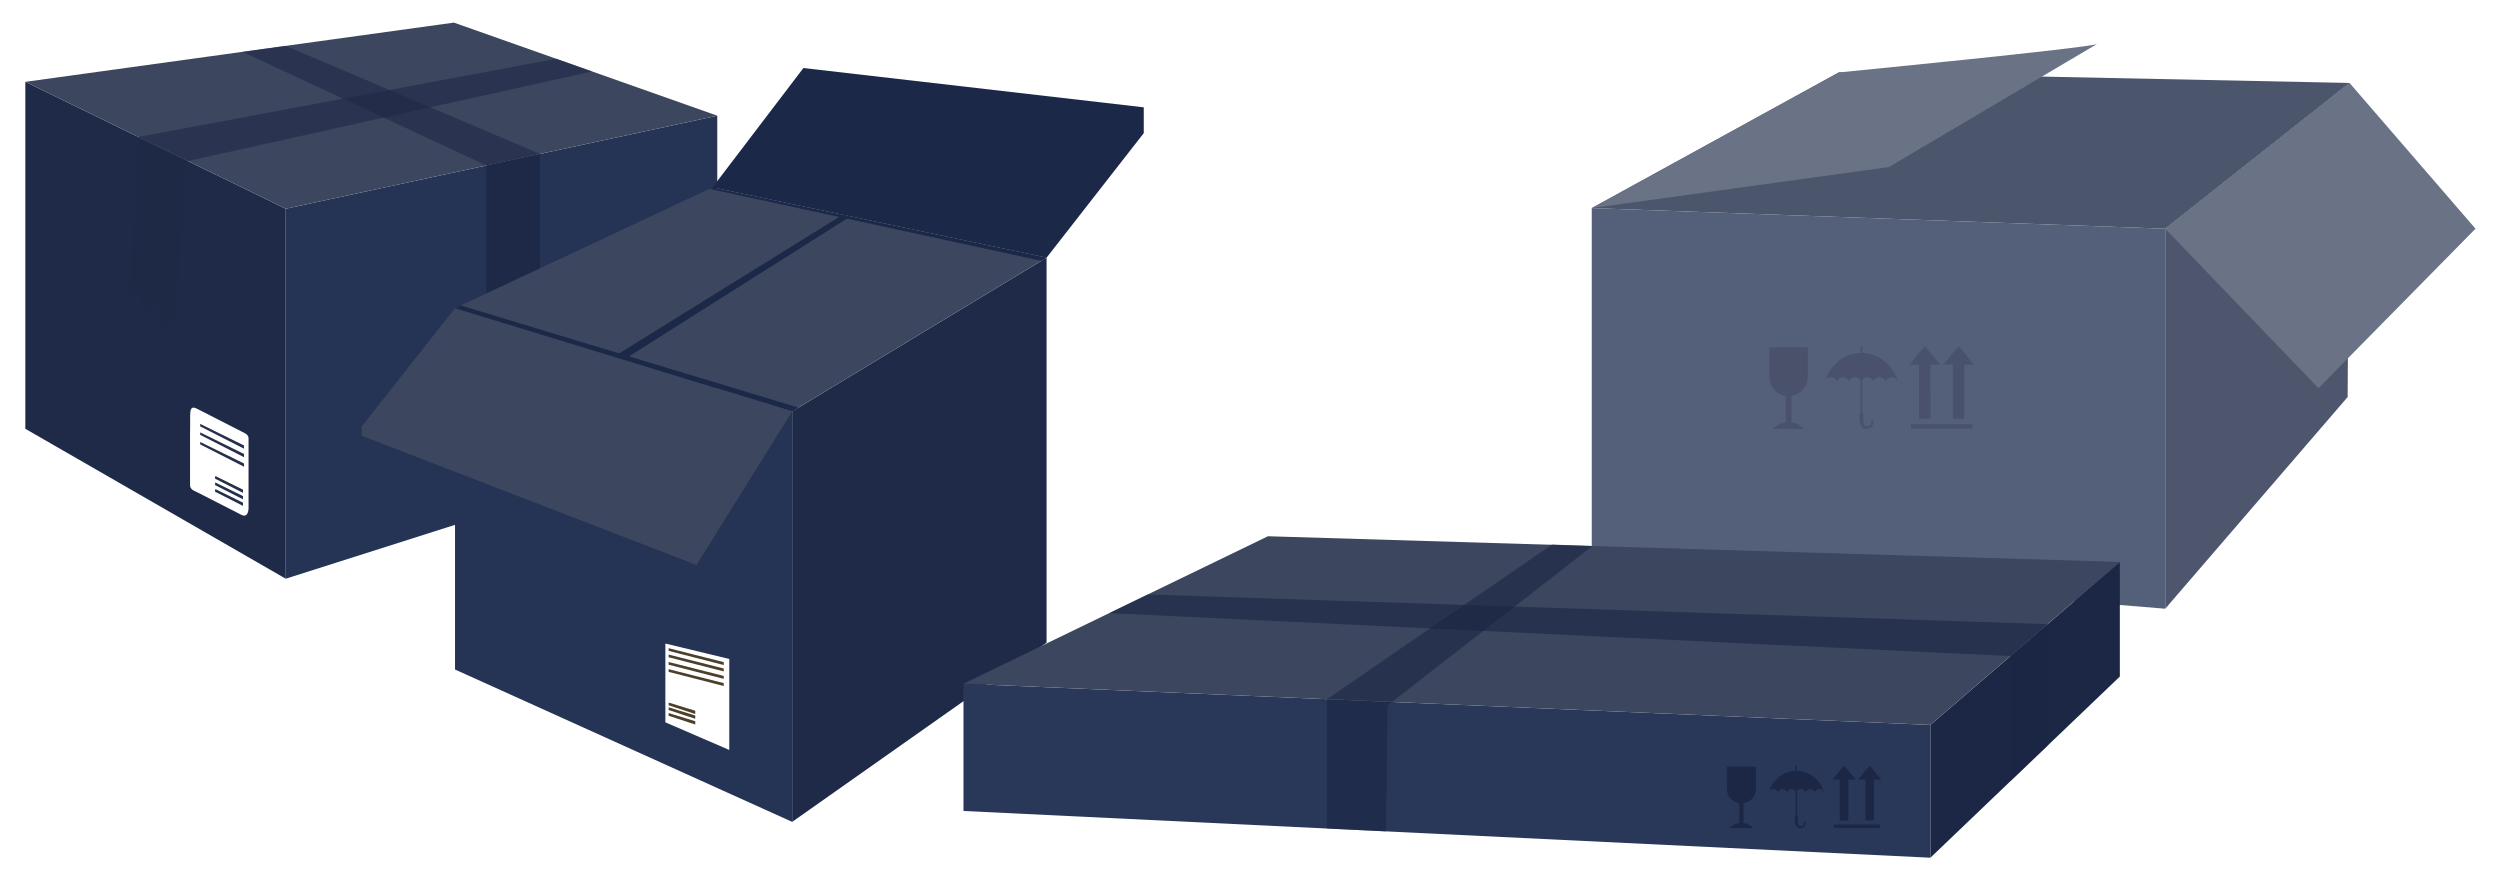 <svg width="553" height="195" fill="none" xmlns="http://www.w3.org/2000/svg"><g clip-path="url(#clip0)" filter="url(#filter0_d)"><path d="M63.2 124.009l95.461-30.376v-72.04L63.199 42.172v81.836z" fill="#253354"/><path d="M5.604 90.85L63.2 124.008V42.173L5.604 14.103v76.746z" fill="#1E2A47"/><path d="M158.661 21.591L100.396 1 5.603 14.102 63.2 42.174l95.462-20.582z" fill="#3C465E"/><path opacity=".6" d="M130.952 11.8L40.986 31.752l-1.85 32.623-3.168 4.68-1.569-6.016-2.127 1.873-2.113-4.28-1.583 2.407 2.038-36.747L123.02 8.996l7.932 2.804z" fill="#1E2947"/><path opacity=".6" d="M119.442 30.047L63.199 6.143l-9.57 1.321 53.962 25.139 11.851-2.556z" fill="#1E2947"/><path d="M119.442 30.047v76.067l-11.851 3.77V32.602l11.851-2.555z" fill="#1E2947"/><path d="M42.041 103.284c0 .887.653 1.191 1.586 1.604l9.769 4.996c1.32.666 1.583-.729 1.583-1.605V93.036c0-.884-.57-1.096-1.583-1.603l-9.77-4.997c-2.07-1.069-1.438 1.105-1.585 5.215v11.633z" fill="#fff"/><path d="M53.98 94.537l-9.697-4.77v.548l9.697 4.936v-.714zm0 1.88l-9.697-4.773v.55l9.697 4.938v-.715zm0 2.109l-9.697-4.77v.546l9.697 4.938v-.714zm-.23 5.786l-6.128-3.017-.077.571 6.206 3.157v-.711zm0 1.426l-6.128-3.017-.077.571 6.206 3.157v-.711zm0 1.454l-6.128-3.017-.077.571 6.206 3.158v-.712z" fill="#25304C"/></g><g filter="url(#filter1_d)" opacity=".8"><path d="M478.948 46.59l40.77-32.243-.42 69.478-40.35 46.825V46.59z" fill="#202C49"/><path d="M478.948 130.648l-126.852-10.407V42.029l126.852 4.559v84.06z" fill="#293759"/><path d="M352.096 42.03l54.644-30.013 112.979 2.33-40.771 32.242-126.852-4.558z" fill="#1E2A47"/><path d="M399.898 79.343v-6.507h-8.519v6.507a4.258 4.258 0 003.637 4.214v5.856a4.728 4.728 0 00-2.854 1.479h6.952a4.716 4.716 0 00-2.853-1.48v-5.855a4.262 4.262 0 003.637-4.215zm12.065-5.257v-1.589h-.416v1.59c-3.618.09-6.68 2.617-7.83 6.116a1.348 1.348 0 011.222-.77 1.358 1.358 0 011.223.77h.265a1.353 1.353 0 012.444 0h.261a1.355 1.355 0 012.396-.098v7.354h-.197s-.231 2.55.681 3.193c.61.424 1.722.257 2.097-.379.413-.703.428-1.373.068-1.29-.359.084-.166.95-.692 1.188-.644.288-1.2.069-1.283-.707a16.73 16.73 0 01-.023-2.028h-.235v-7.41a1.355 1.355 0 012.343.177h.208a1.355 1.355 0 012.445 0h.265a1.348 1.348 0 011.222-.77 1.358 1.358 0 011.223.77h.124c-1.131-3.499-4.189-6.037-7.811-6.117zm17.199 2.566l-3.417-4.097-3.414 4.097h2.153V88.64h2.525V76.652h2.153zm7.517 0l-3.418-4.097-3.417 4.097h2.153V88.64h2.528V76.652h2.154zm-.389 13.186h-13.568v.996h13.568v-.996z" fill="#1B2745"/><path d="M478.948 46.59l33.897 35.275 34.738-35.276-27.865-32.242-40.77 32.242zm-126.853-4.56l65.741-9.078s47.51-28.1 46.065-27.238c-1.446.863-57.146 6.303-57.146 6.303l-54.66 30.014z" fill="#454F66"/></g><g clip-path="url(#clip1)" filter="url(#filter2_d)"><path d="M175.229 177.798l-74.578-33.702V64.157l74.578 22.84v90.801z" fill="#253354"/><path d="M231.503 138.153l-56.274 39.644v-90.8l56.274-34.001v85.157z" fill="#1E2A47"/><path d="M100.651 64.157l74.578 22.84 56.273-34.001-73.906-15.535-56.945 26.696z" fill="#3C465E"/><path d="M135.771 74.91l50.611-31.399 1.726.364-50.168 31.702-2.169-.666z" fill="#1B2848"/><path d="M100.652 64.157L78.768 91.905l75.295 29.074 21.167-33.982-74.578-22.84z" fill="#3C465E"/><path d="M157.596 37.46l20.115-26.413 79.373 9.164-25.581 32.785-73.907-15.535zm19.009 48.704l-74.687-22.6-1.267.593 74.578 22.84 1.376-.833z" fill="#1B2848"/><path d="M157.596 37.46l73.906 15.536-1.155.698-73.411-15.924.66-.31z" fill="#1B2848"/><path d="M147.179 138.352v17.43l14.135 6.11v-20.125l-14.135-3.415z" fill="#fff"/><path d="M147.903 139.377l12.188 3.086v.641l-12.188-3.129v-.598zm0 1.414l12.188 3.084v.644l-12.188-3.129v-.599zm0 1.642l12.188 3.086v.644l-12.188-3.129v-.601zm0 1.587l12.188 3.083v.645l-12.188-3.13v-.598zm0 7.388l5.896 1.812-.019.727-5.877-1.938v-.601zm0 1.051l5.896 1.809-.019.727-5.877-1.937v-.599zm0 1.267l5.896 1.811-.019.728-5.877-1.938v-.601z" fill="#4C402C"/></g><g filter="url(#filter3_d)"><path d="M213.124 175.387l213.877 10.34v-29.374l-213.877-9.118v28.152z" fill="#293759"/><path d="M427.002 156.353l41.906-36.052v25.349l-41.906 40.076v-29.373z" fill="#1B2745"/><path d="M427 156.354l41.906-36.052-188.437-5.683-67.346 32.616L427 156.354z" fill="#3C465E"/><path d="M388.411 170.477v-4.908h-6.427v4.908a3.214 3.214 0 002.738 3.177v4.412a3.578 3.578 0 00-2.153 1.113h5.245a3.575 3.575 0 00-2.153-1.113v-4.412a3.217 3.217 0 002.75-3.177zm9.102-3.967v-1.198h-.314v1.198c-2.73.072-5.04 1.975-5.907 4.618h.014a1.02 1.02 0 011.844 0h.2a1.02 1.02 0 011.845 0h.197a1.016 1.016 0 011.415-.459c.164.09.299.223.392.385v5.545h-.149s-.174 1.924.514 2.409c.46.323 1.299.194 1.579-.285.314-.531.326-1.036.055-.973-.272.062-.126.716-.523.896-.485.22-.905.051-.968-.531a12.853 12.853 0 01-.017-1.533h-.177v-5.591a1.015 1.015 0 01.924-.445 1.023 1.023 0 01.843.582h.157a1.026 1.026 0 01.923-.585 1.019 1.019 0 01.922.585h.2a1.02 1.02 0 011.844 0h.094c-.868-2.643-3.177-4.546-5.907-4.618zm12.974 1.937l-2.578-3.094-2.576 3.094h1.622v9.044h1.908v-9.044h1.624zm5.672 0l-2.578-3.094-2.579 3.094h1.625v9.044h1.907v-9.044h1.625zm-.294 9.947h-10.236v.754h10.236v-.754z" fill="#1B2745"/><path opacity=".6" d="M293.531 179.272v-28.611l49.792-34.217 8.928.337-45.335 35.258-.328 27.864-13.057-.631z" fill="#1A2644"/><path opacity=".6" d="M245.361 131.624l199.344 9.498v27.675l8.2-7.843V134.07l-199.027-6.57-8.517 4.124z" fill="#1A2644"/></g><defs><filter id="filter0_d" x=".604" y="0" width="163.057" height="133.009" filterUnits="userSpaceOnUse" color-interpolation-filters="sRGB"><feFlood flood-opacity="0" result="BackgroundImageFix"/><feColorMatrix in="SourceAlpha" values="0 0 0 0 0 0 0 0 0 0 0 0 0 0 0 0 0 0 127 0"/><feOffset dy="4"/><feGaussianBlur stdDeviation="2.5"/><feColorMatrix values="0 0 0 0 0 0 0 0 0 0 0 0 0 0 0 0 0 0 0.17 0"/><feBlend in2="BackgroundImageFix" result="effect1_dropShadow"/><feBlend in="SourceGraphic" in2="effect1_dropShadow" result="shape"/></filter><filter id="filter1_d" x="347.095" y="4.695" width="205.488" height="134.955" filterUnits="userSpaceOnUse" color-interpolation-filters="sRGB"><feFlood flood-opacity="0" result="BackgroundImageFix"/><feColorMatrix in="SourceAlpha" values="0 0 0 0 0 0 0 0 0 0 0 0 0 0 0 0 0 0 127 0"/><feOffset dy="4"/><feGaussianBlur stdDeviation="2.5"/><feColorMatrix values="0 0 0 0 0 0 0 0 0 0 0 0 0 0 0 0 0 0 0.17 0"/><feBlend in2="BackgroundImageFix" result="effect1_dropShadow"/><feBlend in="SourceGraphic" in2="effect1_dropShadow" result="shape"/></filter><filter id="filter2_d" x="75" y="9" width="183" height="189" filterUnits="userSpaceOnUse" color-interpolation-filters="sRGB"><feFlood flood-opacity="0" result="BackgroundImageFix"/><feColorMatrix in="SourceAlpha" values="0 0 0 0 0 0 0 0 0 0 0 0 0 0 0 0 0 0 127 0"/><feOffset dy="4"/><feGaussianBlur stdDeviation="2.5"/><feColorMatrix values="0 0 0 0 0 0 0 0 0 0 0 0 0 0 0 0 0 0 0.17 0"/><feBlend in2="BackgroundImageFix" result="effect1_dropShadow"/><feBlend in="SourceGraphic" in2="effect1_dropShadow" result="shape"/></filter><filter id="filter3_d" x="208.123" y="113.619" width="265.785" height="81.108" filterUnits="userSpaceOnUse" color-interpolation-filters="sRGB"><feFlood flood-opacity="0" result="BackgroundImageFix"/><feColorMatrix in="SourceAlpha" values="0 0 0 0 0 0 0 0 0 0 0 0 0 0 0 0 0 0 127 0"/><feOffset dy="4"/><feGaussianBlur stdDeviation="2.5"/><feColorMatrix values="0 0 0 0 0 0 0 0 0 0 0 0 0 0 0 0 0 0 0.17 0"/><feBlend in2="BackgroundImageFix" result="effect1_dropShadow"/><feBlend in="SourceGraphic" in2="effect1_dropShadow" result="shape"/></filter><clipPath id="clip0"><path fill="#fff" transform="matrix(-1 0 0 1 158.661 1)" d="M0 0h153.057v123.009H0z"/></clipPath><clipPath id="clip1"><path fill="#fff" transform="translate(80 10)" d="M0 0h173v179H0z"/></clipPath></defs></svg>